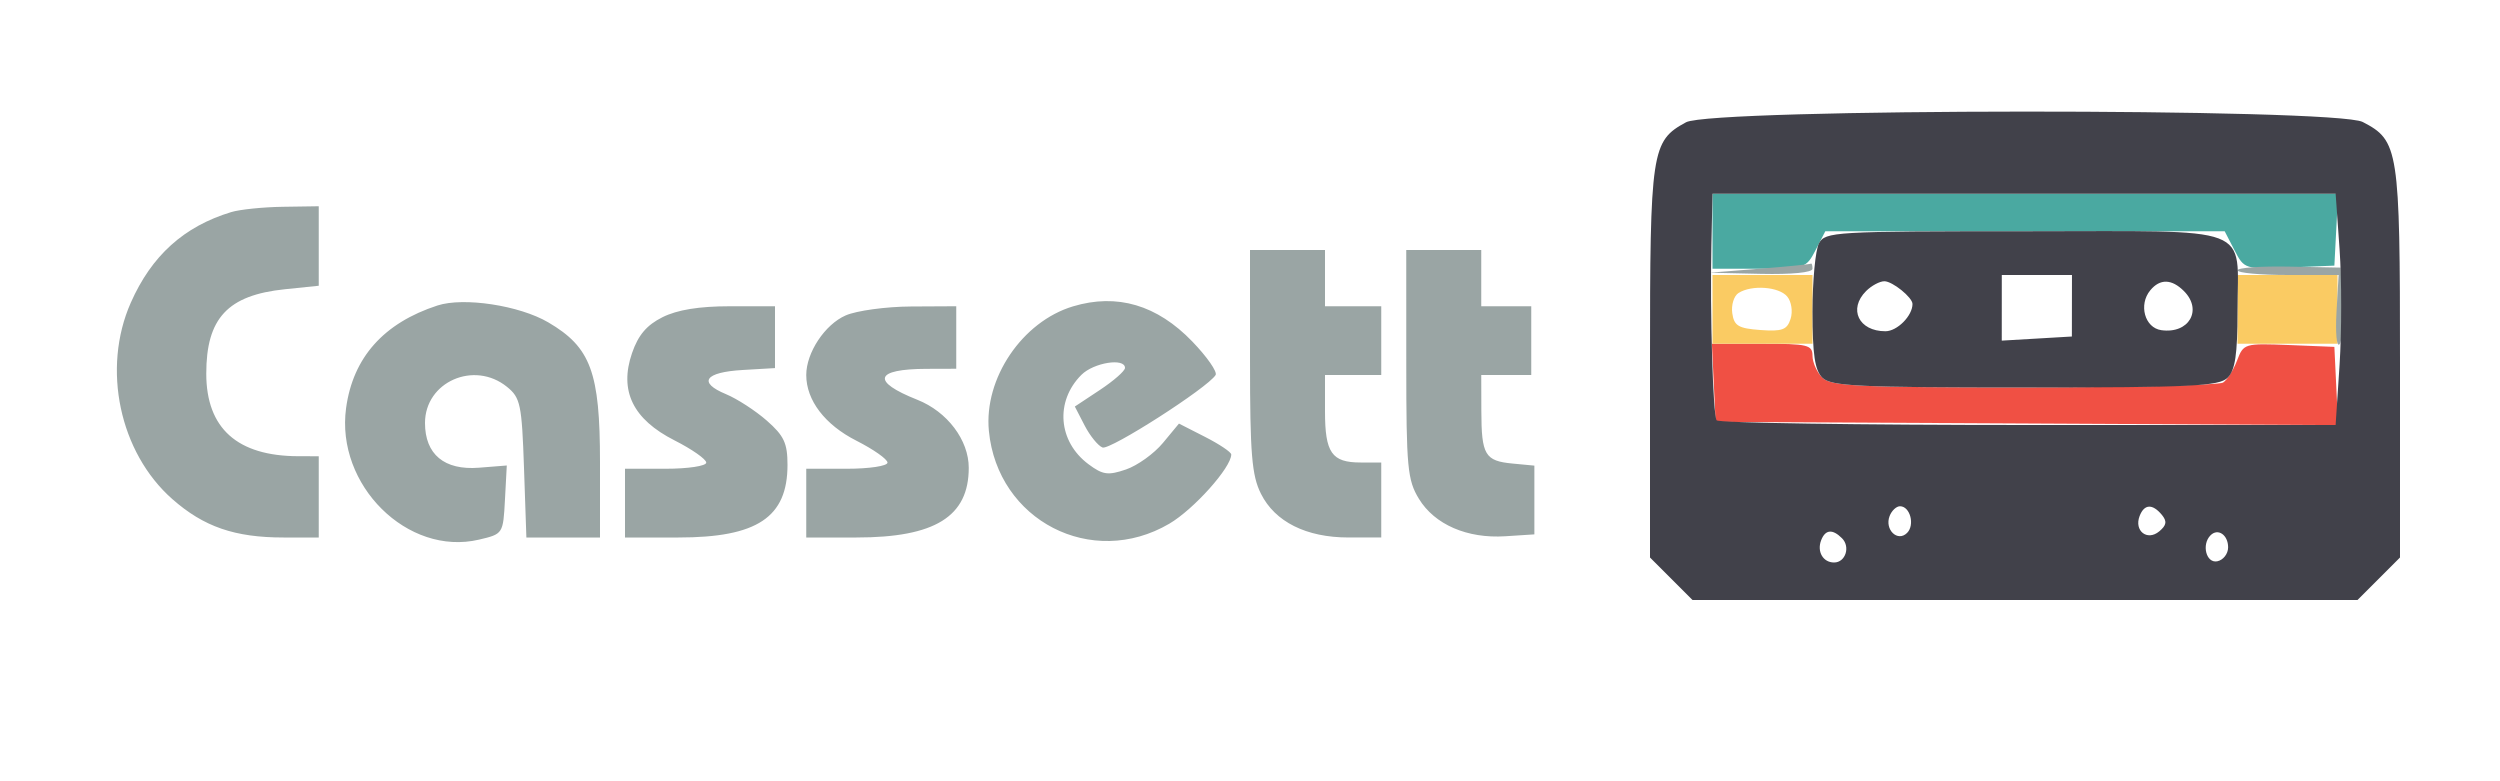 <svg xmlns="http://www.w3.org/2000/svg" width="400" height="125" viewBox="0 0 400 125" version="1.1"><path d="M 274.202 61.250 L 274.500 67.500 324.298 67.759 L 374.096 68.019 373.798 61.759 L 373.500 55.500 366.242 55.206 C 359.119 54.918, 358.964 54.964, 357.929 57.686 C 357.349 59.211, 356.341 60.799, 355.687 61.214 C 355.034 61.630, 340.695 61.976, 323.821 61.985 C 297.252 61.998, 292.932 61.790, 291.571 60.429 C 290.707 59.564, 290 57.989, 290 56.929 C 290 55.184, 289.234 55, 281.952 55 L 273.905 55 274.202 61.250" stroke="none" fill="#f05044" fill-rule="evenodd"/><path d="M 274 49.500 L 274 55 282 55 L 290 55 290 49.500 L 290 44 282 44 L 274 44 274 49.500 M 358 49.500 L 358 55 366 55 L 374 55 374 49.500 L 374 44 366 44 L 358 44 358 49.500 M 278.163 46.878 C 277.427 47.345, 276.977 48.800, 277.163 50.113 C 277.448 52.132, 278.141 52.547, 281.666 52.803 C 285.164 53.058, 285.938 52.770, 286.498 51.005 C 286.868 49.841, 286.628 48.257, 285.960 47.452 C 284.639 45.861, 280.275 45.540, 278.163 46.878" stroke="none" fill="#facb63" fill-rule="evenodd"/><path d="M 274 37 L 274 43 281.474 43 C 288.768 43, 288.986 42.927, 290.500 40 L 292.051 37 324 37 L 355.949 37 357.522 40.043 C 359.080 43.055, 359.168 43.083, 366.298 42.793 L 373.500 42.500 373.800 36.750 L 374.100 31 324.050 31 L 274 31 274 37" stroke="none" fill="#4aa9a1" fill-rule="evenodd"/><path d="M 36.994 33.934 C 29.418 36.239, 24.261 40.891, 20.929 48.427 C 16.270 58.961, 19.116 72.412, 27.580 79.862 C 32.614 84.292, 37.562 86, 45.366 86 L 51 86 51 79.500 L 51 73 47.750 72.994 C 37.974 72.978, 33.011 68.536, 33.004 59.797 C 32.997 50.913, 36.431 47.224, 45.589 46.279 L 51 45.720 51 39.360 L 51 33 45.250 33.086 C 42.087 33.133, 38.372 33.515, 36.994 33.934 M 200.002 57.750 C 200.003 72.645, 200.284 76.063, 201.752 79 C 203.996 83.493, 209.004 85.996, 215.750 85.998 L 221 86 221 80 L 221 74 217.700 74 C 213.075 74, 212 72.453, 212 65.800 L 212 60 216.500 60 L 221 60 221 54.500 L 221 49 216.500 49 L 212 49 212 44.500 L 212 40 206 40 L 200 40 200.002 57.750 M 225.004 58.250 C 225.007 74.791, 225.196 76.810, 227.026 79.810 C 229.538 83.932, 234.756 86.194, 240.840 85.801 L 245.500 85.500 245.500 80 L 245.500 74.500 242.009 74.169 C 237.590 73.749, 237.034 72.812, 237.015 65.750 L 237 60 241 60 L 245 60 245 54.500 L 245 49 241 49 L 237 49 237 44.500 L 237 40 231 40 L 225 40 225.004 58.250 M 281.500 43 L 273.500 43.633 281.750 43.817 C 286.706 43.927, 290 43.601, 290 43 C 290 42.450, 289.887 42.083, 289.750 42.183 C 289.613 42.284, 285.900 42.652, 281.500 43 M 358 43.250 C 358 43.663, 361.640 44, 366.089 44 L 374.178 44 373.839 49.954 C 373.652 53.229, 373.862 55.544, 374.304 55.100 C 374.747 54.655, 374.972 51.709, 374.804 48.553 L 374.500 42.815 366.250 42.658 C 361.712 42.571, 357.999 42.837, 358 43.250 M 69.994 48.879 C 61.390 51.685, 56.484 57.190, 55.375 65.283 C 53.686 77.605, 65.222 89.030, 76.640 86.342 C 80.488 85.436, 80.501 85.415, 80.793 79.956 L 81.086 74.479 76.636 74.833 C 71.100 75.273, 68 72.703, 68 67.674 C 68 61.099, 75.861 57.637, 81.120 61.896 C 83.271 63.638, 83.492 64.695, 83.841 74.896 L 84.221 86 90.111 86 L 96 86 96 73.960 C 96 59.544, 94.529 55.567, 87.723 51.578 C 83.093 48.865, 74.192 47.510, 69.994 48.879 M 171.685 49.017 C 163.552 51.458, 157.413 60.542, 158.220 68.941 C 159.599 83.293, 174.690 91.060, 187.084 83.797 C 191.005 81.499, 197 74.800, 197 72.717 C 197 72.345, 195.118 71.080, 192.817 69.907 L 188.634 67.773 186.067 70.872 C 184.655 72.576, 181.997 74.486, 180.161 75.114 C 177.285 76.099, 176.453 75.983, 174.161 74.277 C 169.292 70.652, 168.781 64.219, 173.025 59.975 C 174.990 58.010, 180 57.214, 180 58.867 C 180 59.344, 178.194 60.929, 175.986 62.390 L 171.973 65.046 173.539 68.075 C 174.400 69.740, 175.688 71.327, 176.401 71.601 C 177.603 72.062, 193.238 62.043, 194.497 60.004 C 194.806 59.505, 193.133 57.097, 190.779 54.653 C 185.130 48.787, 178.738 46.900, 171.685 49.017 M 106 50.752 C 103.471 52.015, 102.118 53.610, 101.124 56.500 C 99.048 62.538, 101.264 67.086, 107.926 70.463 C 110.717 71.877, 113 73.476, 113 74.017 C 113 74.560, 110.092 75, 106.500 75 L 100 75 100 80.500 L 100 86 108.550 86 C 121.153 86, 126 82.773, 126 74.381 C 126 70.910, 125.444 69.719, 122.696 67.306 C 120.878 65.710, 117.936 63.802, 116.158 63.065 C 111.618 61.185, 112.745 59.553, 118.829 59.198 L 124 58.895 124 53.948 L 124 49 116.750 49.002 C 111.852 49.003, 108.365 49.570, 106 50.752 M 135.315 50.464 C 131.983 51.913, 129 56.418, 129 60 C 129 64.050, 131.983 67.958, 137.023 70.512 C 139.760 71.899, 142 73.476, 142 74.017 C 142 74.560, 139.092 75, 135.500 75 L 129 75 129 80.500 L 129 86 137.032 86 C 149.601 86, 155 82.651, 155 74.854 C 155 70.410, 151.566 65.865, 146.770 63.962 C 139.340 61.015, 139.930 59.042, 148.250 59.015 L 153 59 153 54 L 153 49 145.750 49.039 C 141.762 49.061, 137.067 49.702, 135.315 50.464" stroke="none" fill="#9aa5a4" fill-rule="evenodd"/><path d="M 269.763 19.565 C 264.221 22.572, 264 24.046, 264 58.050 L 264 89.200 267.400 92.600 L 270.800 96 324 96 L 377.200 96 380.600 92.600 L 384 89.200 384 58.050 C 384 23.844, 383.791 22.495, 378.033 19.517 C 373.688 17.270, 273.910 17.315, 269.763 19.565 M 273.823 39.250 C 273.590 50.110, 274.071 66.304, 274.655 67.250 C 274.910 67.662, 297.299 68, 324.408 68 L 373.698 68 374.330 58.384 C 374.677 53.095, 374.678 44.770, 374.331 39.884 L 373.701 31 323.850 31 L 274 31 273.823 39.250 M 291.035 38.934 C 290.466 39.998, 290 44.916, 290 49.863 C 290 56.706, 290.376 59.233, 291.571 60.429 C 292.932 61.789, 297.281 62, 324 62 C 350.719 62, 355.068 61.789, 356.429 60.429 C 357.624 59.233, 358 56.706, 358 49.863 C 358 35.770, 361.252 37, 324 37 C 293.456 37, 292.025 37.084, 291.035 38.934 M 320.284 49.250 L 320.281 54.500 325.891 54.171 L 331.500 53.841 331.507 48.921 L 331.515 44 325.900 44 L 320.286 44 320.284 49.250 M 298.571 46.571 C 295.691 49.452, 297.399 53, 301.665 53 C 303.550 53, 306 50.534, 306 48.637 C 306 47.592, 302.793 45, 301.500 45 C 300.754 45, 299.436 45.707, 298.571 46.571 M 344.046 46.445 C 342.135 48.747, 343.156 52.451, 345.805 52.827 C 350.228 53.454, 352.459 49.602, 349.429 46.571 C 347.470 44.613, 345.603 44.569, 344.046 46.445 M 302.336 82.567 C 301.502 84.739, 303.618 86.782, 305.133 85.267 C 306.413 83.987, 305.620 81, 304 81 C 303.415 81, 302.667 81.705, 302.336 82.567 M 342.336 82.567 C 341.426 84.939, 343.559 86.611, 345.470 85.025 C 346.654 84.042, 346.754 83.409, 345.890 82.367 C 344.392 80.563, 343.077 80.637, 342.336 82.567 M 291.380 86.452 C 290.683 88.267, 291.695 90, 293.452 90 C 295.277 90, 296.096 87.496, 294.722 86.122 C 293.199 84.599, 292.048 84.712, 291.380 86.452 M 353.688 85.646 C 352.216 87.117, 352.990 90.149, 354.750 89.810 C 355.712 89.624, 356.500 88.616, 356.500 87.570 C 356.500 85.580, 354.869 84.464, 353.688 85.646" stroke="none" fill="#41414a" fill-rule="evenodd"/></svg>